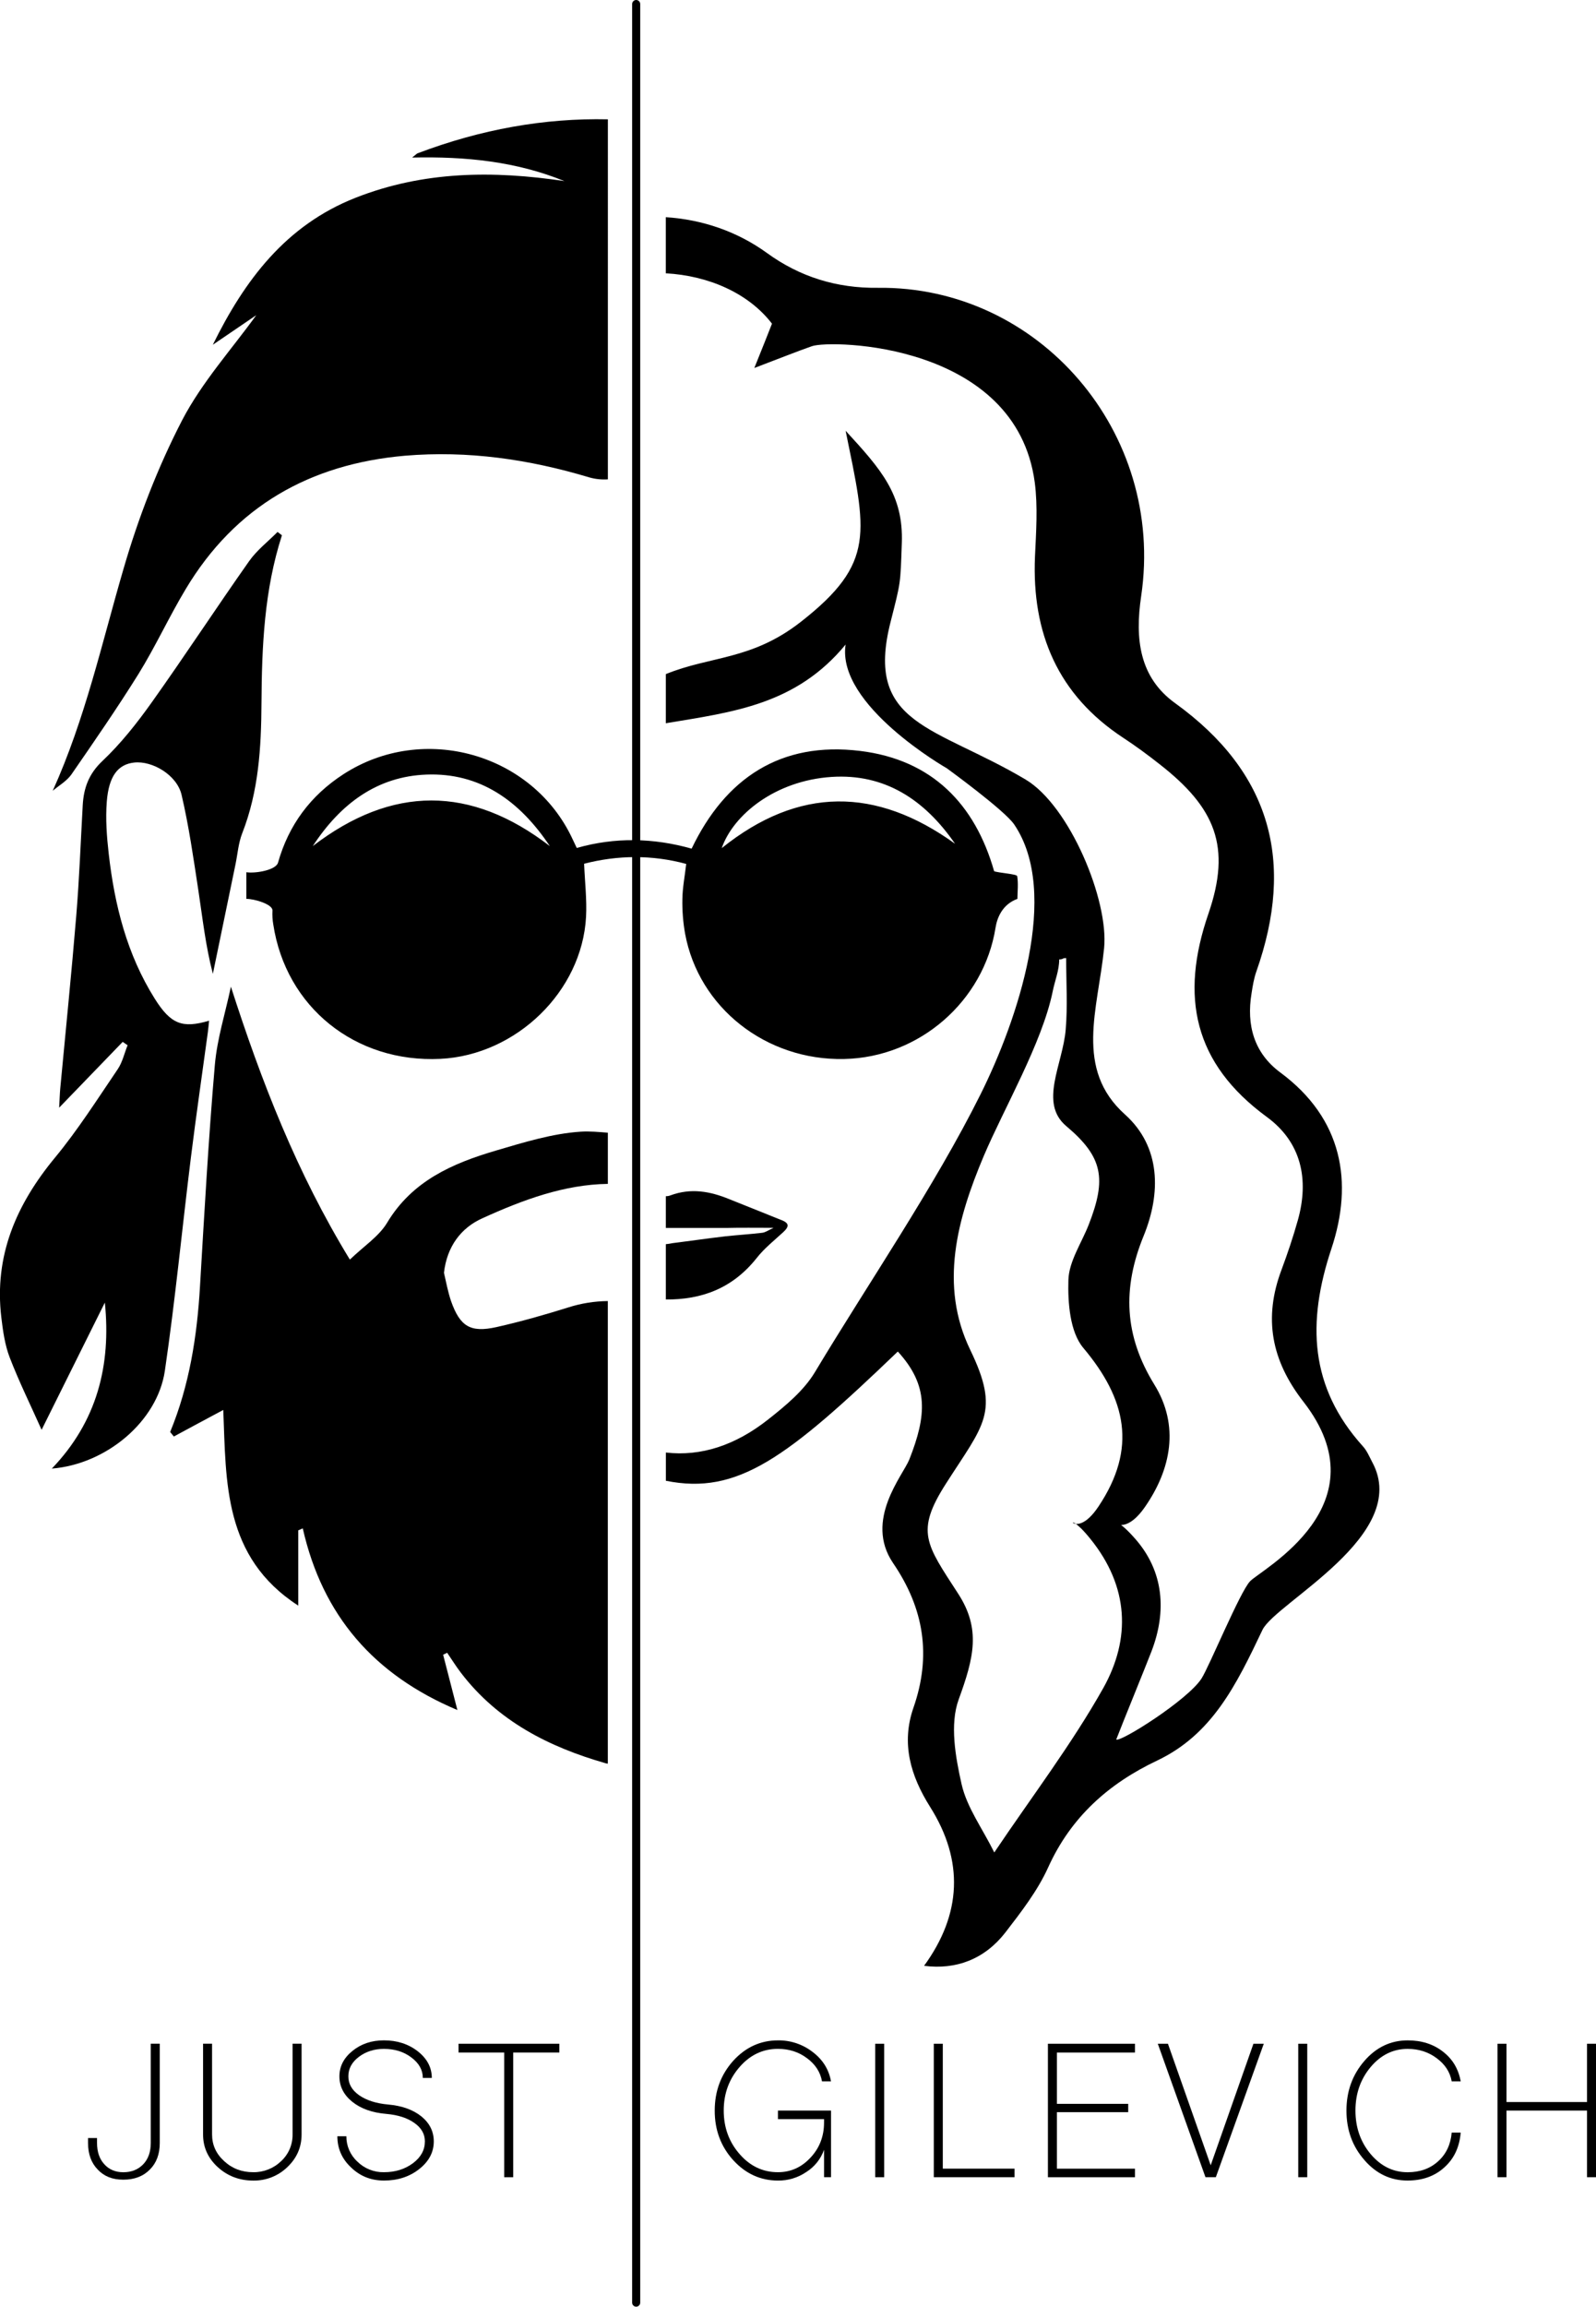<?xml version="1.0" encoding="UTF-8"?>
<svg id="Ebene_2" xmlns="http://www.w3.org/2000/svg" viewBox="0 0 592.29 855.39">
    <defs>
        <style>.cls-1{fill:none;stroke:#000;stroke-linecap:round;stroke-miterlimit:10;stroke-width:3px;}</style>
    </defs>
    <g id="Ebene_14">
        <path d="M509.26,542.23c-1.08-2.05-1.96-4.26-3.5-5.92-19.77-21.94-20.77-45.88-11.68-73.2,8.26-24.77,4.13-48.3-18.89-65.36-9.84-7.25-12.68-17.64-10.72-29.44,.42-2.71,.87-5.51,1.79-8.09,14.3-40.54,5.5-73.74-30.16-99.47-13.26-9.54-14.97-23.77-12.6-39.7,8.97-60.69-37.96-115.07-97.76-114.32q-22.94,.29-41.08-12.89c-11.07-8.02-24.02-12.43-37.58-13.3v20.81c15.89,.87,30.74,7.38,39.41,18.68-1.71,4.38-3.38,8.55-6.55,16.43,9.8-3.71,15.56-6.05,21.4-8.09,6.97-2.44,75.74-1.38,82.67,50.54,1.17,9.01,.5,18.35,.08,27.48-1.21,28.4,8.5,51.3,32.78,67.23,4.58,3,9.05,6.29,13.39,9.71,20.89,16.27,26.72,30.66,18.22,55.43-10.69,30.92-5.42,55.59,21.61,75.41,12.85,9.38,15.81,23.15,11.55,38.33-1.75,6.21-3.79,12.3-6.05,18.35-6.76,17.94-3.82,33.62,8.13,48.96,29.77,38.25-15.32,62-19.78,66.54-3.71,3.79-15.15,31.6-18.07,36.14-5.17,7.97-29.96,23.59-31.63,22.59,2.42-6.3,10.66-26.4,13.08-32.69,5.76-14.98,4.5-29.65-5.88-41.58-12.93-14.85-7.25,3.39,3.39-11.88,9.8-14.06,12.98-30.24,3.55-45.5-11.18-18.14-11.93-35.66-3.96-55.14,6.42-15.72,6.46-32.99-6.92-45-18.85-16.89-10.05-39-7.76-61.69,1.79-17.72-12.8-52.84-29.19-62.56-33.53-19.89-59.81-20.1-50.05-58.4,3.82-15.06,3.63-13.77,4.17-29.19,.67-18.06-7.71-27.4-20.85-41.71,7.63,37.54,11.43,48.96-16.68,70.9-18.23,14.24-33.37,12.53-50.05,19.34v18.22c25.02-4.17,48.3-6.84,66.73-29.19-3.5,22.48,37.54,45.88,37.54,45.88,0,0,21.44,15.56,25.02,20.85,17.23,25.36,1.25,72.53-12.51,100.1-16.93,33.97-41.87,70.4-61.46,103.02-4.13,6.87-10.93,12.47-17.39,17.56-12.1,9.54-24.86,13.74-37.91,12.22v10.47c26.65,5.38,44.88-8.4,86.08-47.92,11.59,12.64,10.69,23.74,4.28,40-2.37,5.96-16.84,22.54-6.04,38.44,11.51,16.85,14.3,34.36,7.55,53.68-4.58,13.18-1.08,25.19,6.17,36.7,12.64,20.02,11.72,39.83-2.21,58.97,11.8,1.53,22.4-2.38,30.16-12.35,5.88-7.63,11.97-15.48,15.89-24.15,8.47-18.7,22.48-31.11,40.46-39.62,20.35-9.68,29.26-27.82,39.05-48.42,4.78-10.1,55.4-35.2,40.76-62.22Zm-99.86,83.82c-11.72,20.81-26.34,40-40.41,60.89-4.42-8.92-10.18-16.68-12.14-25.32-2.29-10.18-4.42-22.19-1.08-31.4,5.63-15.43,8.35-26.15-.24-39.32-11.83-18.27-15.91-22.85-4.52-40.66,14.12-22.11,20.25-26.51,9.04-49.7-11.59-23.98-4.8-48.56,5-71.79,7.47-17.64,21.69-41.96,25.61-61.08,.79-4,2.42-7.76,2.42-11.89,1.63,0,.96-.5,2.58-.5,0,8.84,.58,17.72-.17,26.53-1.08,12.89-10.01,27.19,.21,35.78,13.68,11.51,14.97,19.56,8.34,36.54-2.67,6.84-7.34,13.6-7.55,20.52-.25,8.47,.58,19.27,5.5,25.15,15.97,18.98,20.1,37.25,5.67,58.85-9.54,14.35-14.12-1.77-3.02,12,14.31,17.69,15.1,36.96,4.76,55.4Z"/>
        <path d="M289.92,452.41c-6.46-2.57-12.92-5.16-19.38-7.77-7.1-2.89-14.14-4.16-21.73-1.36-.55,.22-1.13,.32-1.72,.31v11.77h22.32c5.51-.14,11.07-.05,17.67-.05-1.86,.86-3.03,1.72-4.25,1.85-4.52,.54-9.13,.81-13.69,1.31-6.55,.76-13.06,1.72-19.56,2.53-.82,.17-1.65,.3-2.49,.38v20.51c13.28,.09,24.76-4.07,33.75-15.41,2.8-3.57,6.46-6.46,9.85-9.58,2.31-2.16,2.17-3.34-.77-4.51Z"/>
        <line class="cls-1" x1="236.09" y1="1.5" x2="236.09" y2="853.89"/>
        <g id="Ebene_3">
            <path d="M63.15,531.03c.41,.54,.9,1.08,1.36,1.67,5.97-3.26,11.97-6.42,18.35-9.85,1.08,26.75,0,54.59,27.83,72.56v-27.92c.59-.23,1.09-.5,1.67-.72,7.32,32.31,26.38,54.31,57.38,67.36-1.94-7.46-3.61-14.01-5.29-20.51,.54-.23,1.04-.5,1.49-.73,1.71,2.49,3.3,5.06,5.1,7.41,13.69,17.94,32.71,27.56,53.72,33.57,.26,.09,.54,.14,.81,.14v-171.54c-4.97,.05-9.9,.84-14.64,2.35-8.81,2.76-17.71,5.29-26.75,7.32-9.62,2.12-13.46-.23-16.8-9.67-1.17-3.48-1.85-7.14-2.62-10.48,1.08-9.67,6.28-16.67,14.28-20.23,15.09-6.87,30.45-12.52,46.54-12.74v-18.98c-3.39-.27-6.73-.59-10.07-.38-10.57,.68-21.15,3.98-31.45,7-16.13,4.74-31.13,11.25-40.44,26.84-3.07,5.06-8.63,8.63-13.78,13.6-19.67-32.17-32.81-65.94-44.15-101.21-2.03,9.67-5.1,19.2-5.96,29.01-2.35,27.29-3.89,54.76-5.51,82.09-1.08,18.52-3.93,36.73-11.07,54.03Z"/>
            <path d="M19.56,293.25c2.29-1.94,5.15-3.57,6.87-5.96,8.49-12.29,17.03-24.63,24.94-37.32,6.33-10.21,11.34-21.19,17.53-31.49,18.39-30.73,46.13-46.4,81.33-49.48,23.36-1.98,46.08,1.31,68.49,8.04,2.23,.63,4.56,.88,6.87,.72V44.25c-23.54-.51-47.08,3.69-70.62,12.6-.41,.18-.68,.54-2.03,1.58,19.92-.45,38.63,1.45,56.5,8.72-26.34-3.93-52.23-3.75-77.49,6.19-26,10.23-41.22,30.69-52.97,54.51,5.37-3.66,10.69-7.28,16.13-10.98-9.13,12.65-20.2,24.89-27.56,39.04-9.04,17.48-16.27,36.26-21.76,55.21-8.02,27.46-14.16,55.43-26.22,82.13Z"/>
            <path d="M15.45,530.19l23.46-47.16c2.37,23.32-2.92,44.12-19.68,61.57,20.17-1.62,39.18-17.46,41.95-36.26,3.86-26.27,6.39-52.73,9.66-79.08,1.93-15.55,4.2-31.06,6.31-46.59,.18-1.34,.29-2.67,.44-4.16-9.92,2.92-14.2,1.32-20.17-8.18-10.31-16.41-14.91-34.71-17.07-53.71-.73-6.39-1.22-12.94-.72-19.33,.74-9.56,4.2-13.85,10.13-14.51,6.78-.76,15.91,4.63,17.62,11.96,2.73,11.66,4.42,23.57,6.23,35.42,1.56,10.25,2.67,20.57,5.39,30.96,2.8-13.54,5.6-27.08,8.4-40.62,.79-3.85,1.08-7.89,2.49-11.5,6.11-15.59,7.05-31.77,7.15-48.28,.12-20.96,1.02-41.93,7.59-62.22l-1.63-1.24c-3.55,3.58-7.68,6.76-10.54,10.82-12.24,17.36-23.88,35.15-36.2,52.45-5.47,7.68-11.43,15.22-18.26,21.67-5.07,4.79-6.94,10.02-7.3,16.41-.76,13.61-1.27,27.25-2.39,40.84-1.76,21.41-3.95,42.8-5.95,64.19-.18,1.98-.23,3.98-.41,7.12l23.58-24.4,1.82,1.24c-1.2,3-1.91,6.33-3.69,8.93-7.52,11.07-14.73,22.43-23.23,32.72-14.38,17.38-22.66,36.41-19.94,59.28,.6,5.01,1.31,10.18,3.1,14.84,3.49,9.04,7.79,17.76,11.83,26.8Z"/>
            <path d="M91.42,333.32v-9.87c3.36,.52,10.98-.76,11.76-3.56,3.92-13.89,12.02-24.86,24.29-32.8,29.65-19.19,70.24-7.69,85,24.05,.47,1.02,.96,2.03,1.57,3.31,14.26-4.05,28.46-3.74,42.63,.25,12.55-26.17,33.09-39.84,62.55-36.23,26.63,3.25,42.62,19.69,49.71,44.6,1.44,.61,8.43,1.03,8.56,1.82,.45,2.74,.12,5.62,.08,8.44-5.65,2.05-7.55,7.11-8.11,10.64-4.33,27.25-28.2,48.16-56.22,48.74-28.95,.61-53.95-19.03-59-46.51-.75-4.24-1.09-8.55-1-12.85,.06-4.16,.88-8.32,1.42-12.98-12.67-3.44-25.49-3.28-37.89-.07,.28,6.87,1.06,13.29,.72,19.68-1.5,27.67-25.91,51.28-54.08,52.68-31.56,1.53-57.35-19.2-62-49.89-.29-1.68-.39-3.39-.3-5.09,.18-2.37-6.88-4.39-9.67-4.35Zm263.01-20.43c-11.34-16.41-26.14-26.08-45.86-24.78-20.89,1.37-36.44,14.04-40.73,26.4,28.54-22.9,57.32-22.72,86.59-1.62Zm-150.4,.85c-11.31-16.96-26.07-27.26-45.81-26.5-18.16,.69-31.79,10.69-42.14,26.51,29.38-22.52,58.6-22.56,87.95,0h0Z"/>
            <path d="M36.26,804.53c-2.39-2.45-3.59-5.73-3.59-9.85v-1.84h3.34v1.84c0,3.29,.89,5.9,2.67,7.85,1.78,2,4.15,3,7.09,3,3.05,0,5.53-1,7.43-3,1.83-1.95,2.75-4.56,2.75-7.85v-36.81h3.34v36.81c0,4.12-1.22,7.4-3.67,9.85-2.45,2.5-5.73,3.76-9.85,3.76s-7.13-1.25-9.52-3.76Z"/>
            <path d="M80.78,803.61c-3.62-3.34-5.43-7.37-5.42-12.1v-33.64h3.34v33.64c0,3.89,1.5,7.2,4.51,9.92,2.95,2.73,6.54,4.09,10.76,4.09,3.86,.06,7.58-1.41,10.35-4.09,2.77-2.55,4.31-6.16,4.26-9.92v-33.64h3.34v33.64c0,4.73-1.75,8.76-5.26,12.1-3.39,3.29-7.96,5.1-12.69,5.01-5.13,0-9.53-1.67-13.18-5.01Z"/>
            <path d="M130.31,803.78c-3.41-3.17-5.11-7.04-5.11-11.6h3.34c-.03,3.58,1.46,7,4.1,9.42,2.62,2.58,6.17,3.99,9.85,3.92,4.17,0,7.76-1.11,10.77-3.34,2.95-2.22,4.42-4.92,4.42-8.1,0-2.73-1.31-5.01-3.92-6.84-2.56-1.83-6.01-2.95-10.35-3.34-5.29-.44-9.52-1.95-12.69-4.51-3.17-2.56-4.76-5.7-4.76-9.42,0-3.67,1.61-6.82,4.84-9.43,3.23-2.62,7.12-3.92,11.68-3.92,4.9,0,9.1,1.36,12.6,4.09,3.45,2.73,5.17,6.01,5.17,9.85h-3.34c0-2.95-1.42-5.48-4.26-7.6-2.78-2.11-6.18-3.17-10.18-3.17-3.62,0-6.73,1-9.35,3-2.56,1.95-3.84,4.35-3.84,7.18s1.33,5.12,4,7.01c2.73,1.89,6.32,3.04,10.77,3.44,5.12,.45,9.23,1.92,12.35,4.42,3.05,2.5,4.58,5.59,4.58,9.26,0,4.01-1.81,7.43-5.42,10.27-3.62,2.84-7.98,4.25-13.08,4.24-4.79,0-8.85-1.61-12.18-4.84Z"/>
            <path d="M187.11,807.37v-46.23h-16.94v-3.26h37.41v3.26h-17.13v46.24h-3.34Z"/>
            <path d="M272.08,801.03c-4.57-5.06-6.85-11.18-6.84-18.36,0-7.18,2.28-13.33,6.84-18.44,4.61-5.06,10.15-7.59,16.61-7.6,4.68-.07,9.25,1.46,12.94,4.34,3.73,2.84,5.98,6.46,6.76,10.85h-3.34c-.62-3.45-2.48-6.32-5.59-8.6-3.05-2.29-6.64-3.44-10.76-3.44-5.57,0-10.3,2.23-14.19,6.68-3.95,4.51-5.93,9.9-5.93,16.19,0,6.29,1.97,11.69,5.93,16.19,3.89,4.45,8.62,6.68,14.19,6.68,4.73,0,8.76-1.81,12.1-5.42,3.34-3.56,5.01-7.9,5.01-13.02v-1.25h-17.11v-3.17h19.7v24.71h-2.59v-10.18c-1.2,3.42-3.52,6.33-6.59,8.26-3.1,2.11-6.77,3.22-10.52,3.17-6.45,0-11.99-2.52-16.61-7.58Z"/>
            <path d="M324.79,807.37v-49.49h3.34v49.49h-3.34Z"/>
            <path d="M346.54,757.88h3.34v46.32h26.63v3.17h-29.97v-49.49Z"/>
            <path d="M388.89,807.37v-49.49h32.3v3.26h-28.96v19.03h26.46v3.09h-26.46v20.95h28.96v3.17h-32.3Z"/>
            <path d="M447.36,807.37l-17.69-49.49h3.76l15.87,45.07,15.86-45.07h3.84l-17.79,49.49h-3.84Z"/>
            <path d="M481.79,807.37v-49.49h3.34v49.49h-3.34Z"/>
            <path d="M506.36,801.03c-4.46-5.06-6.68-11.18-6.68-18.36,0-7.18,2.23-13.33,6.68-18.44,4.39-5.06,9.74-7.59,16.03-7.6,5.18,0,9.54,1.39,13.1,4.18,3.56,2.73,5.76,6.4,6.59,11.02h-3.34c-.61-3.45-2.48-6.32-5.59-8.6-3.05-2.29-6.64-3.44-10.77-3.44-5.34,0-9.91,2.23-13.68,6.68-3.79,4.51-5.68,9.9-5.68,16.19,0,6.29,1.89,11.69,5.68,16.19,3.78,4.45,8.34,6.68,13.68,6.68,4.56,0,8.32-1.34,11.27-4.01,3-2.67,4.7-6.23,5.09-10.69h3.34c-.45,5.4-2.48,9.71-6.11,12.94-3.56,3.23-8.1,4.84-13.6,4.84-6.28,.01-11.62-2.51-16.02-7.58Z"/>
            <path d="M555.73,807.37v-49.49h3.34v21.62h29.88v-21.62h3.34v49.49h-3.34v-24.71h-29.88v24.71h-3.34Z"/>
        </g>
    </g>
</svg>